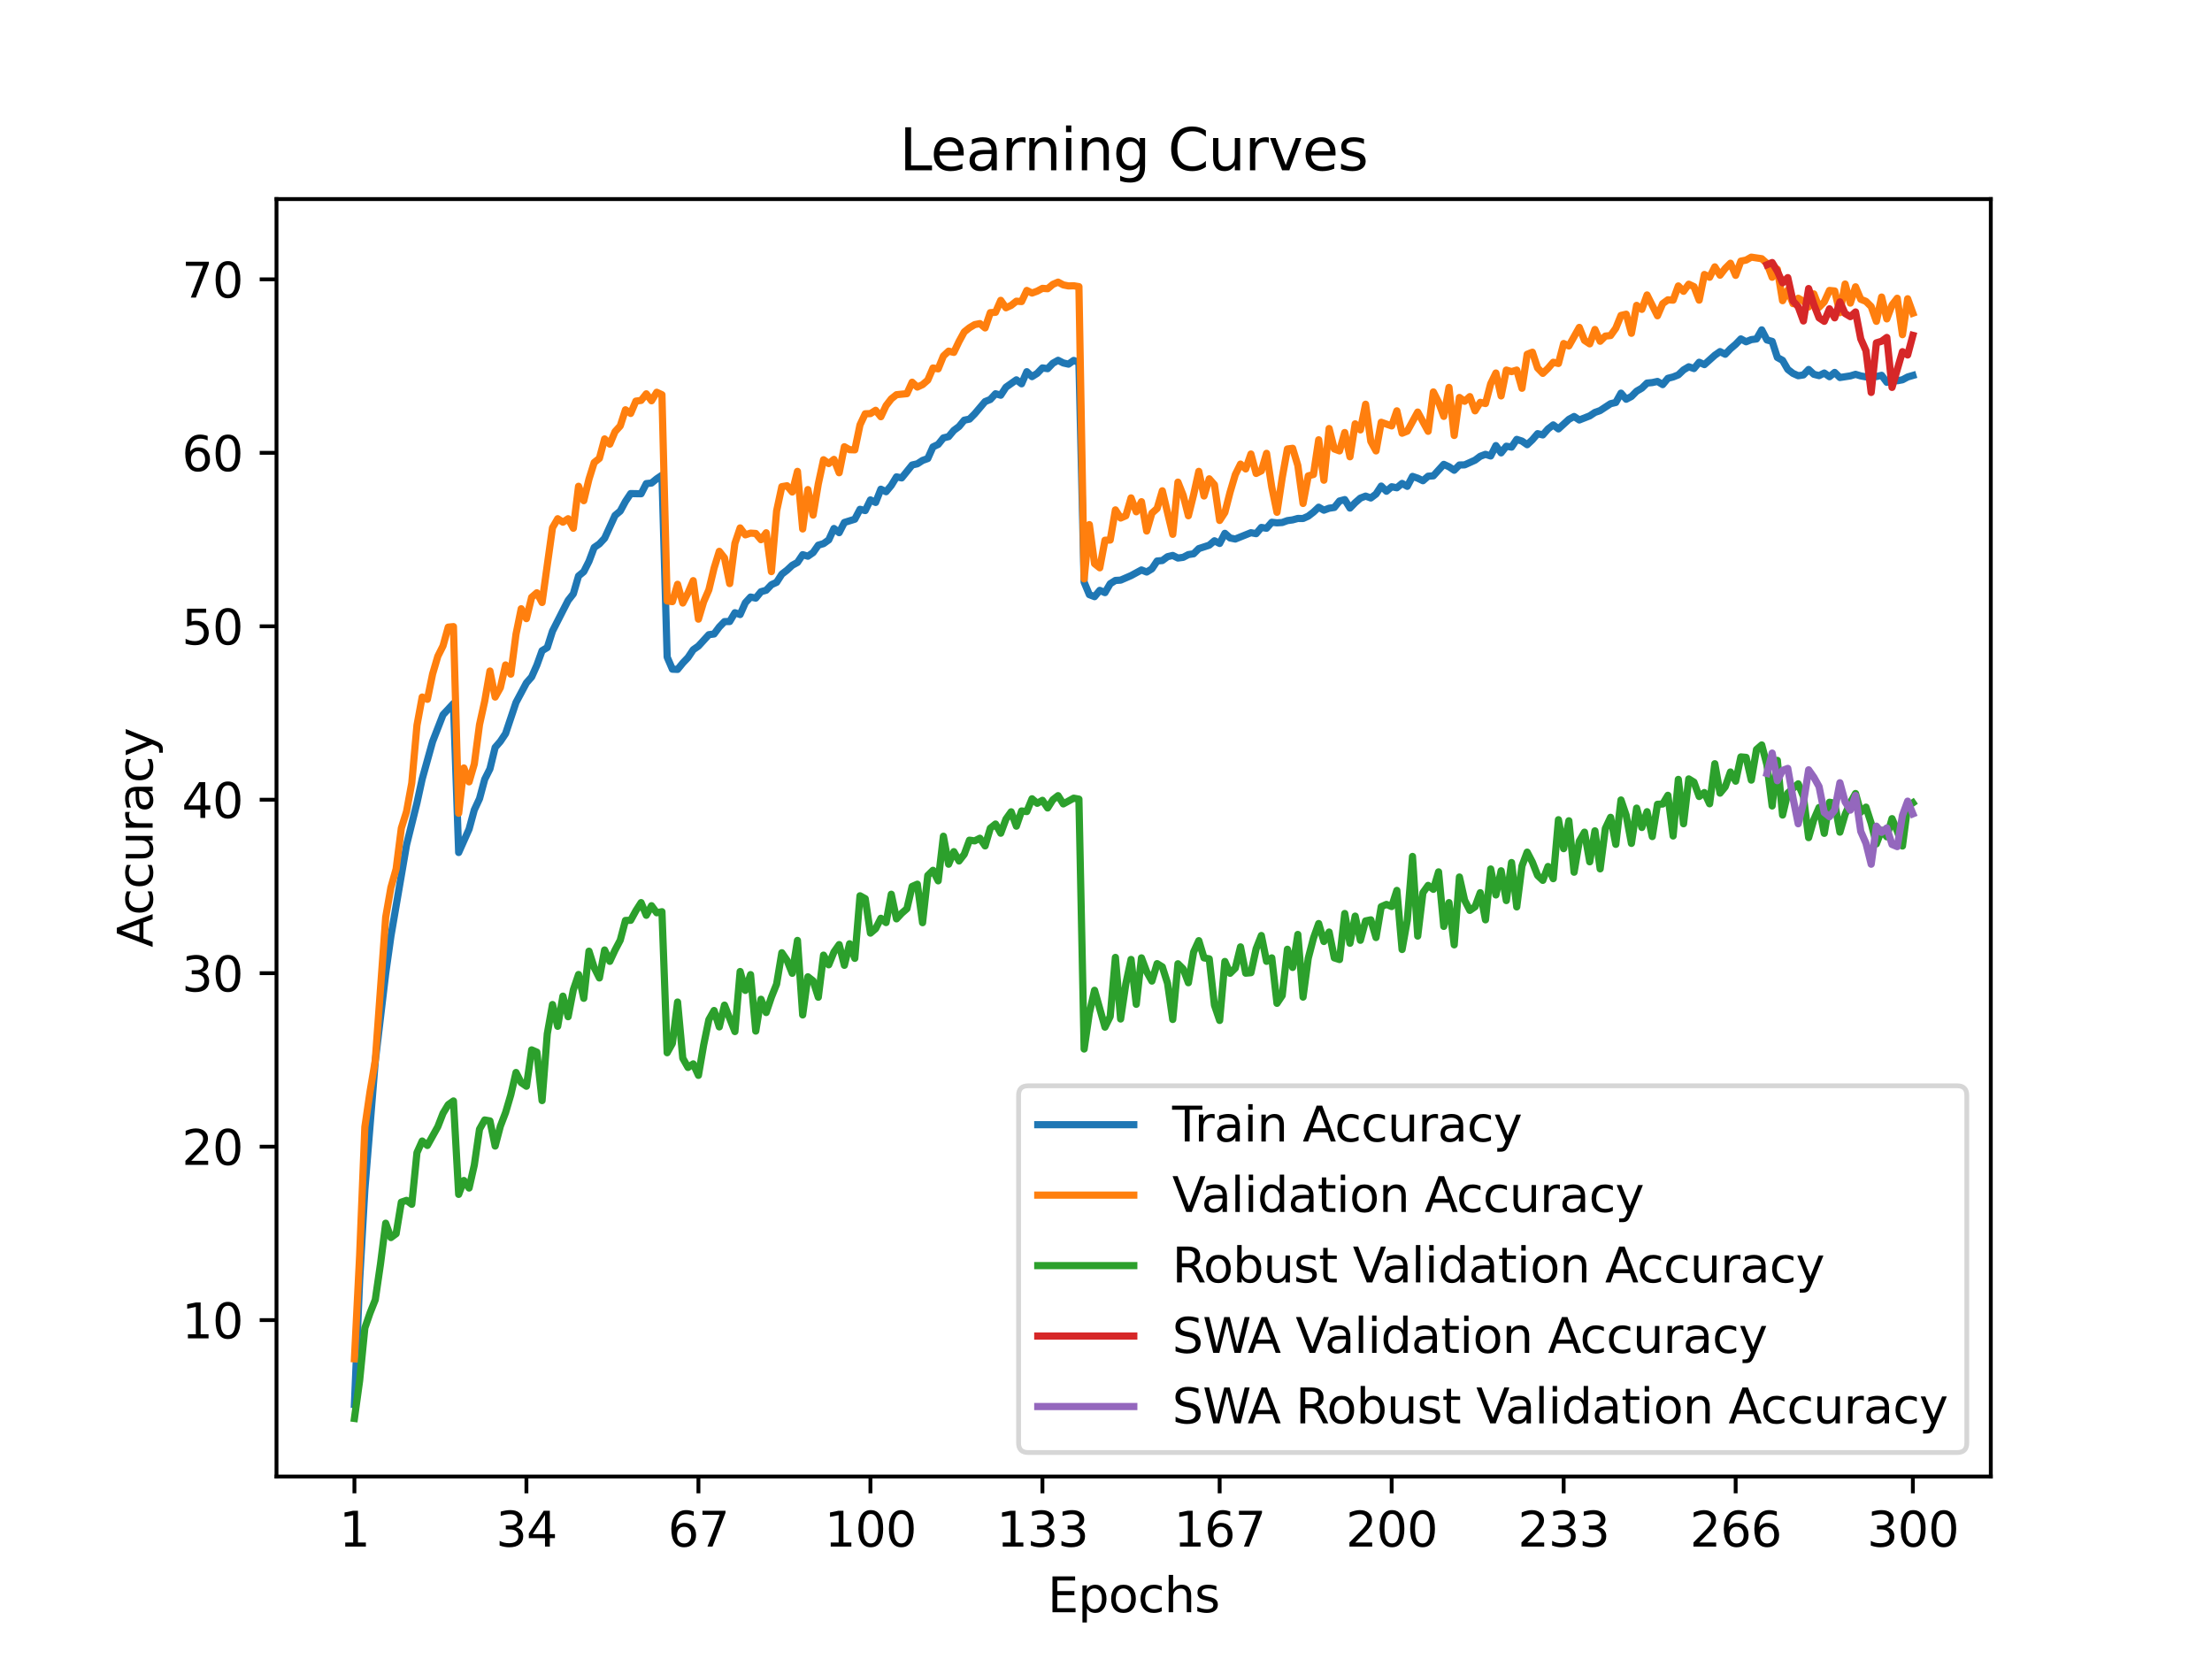 <?xml version="1.0" encoding="utf-8" standalone="no"?>
<!DOCTYPE svg PUBLIC "-//W3C//DTD SVG 1.1//EN"
  "http://www.w3.org/Graphics/SVG/1.1/DTD/svg11.dtd">
<svg xmlns:xlink="http://www.w3.org/1999/xlink" width="460.8pt" height="345.6pt" viewBox="0 0 460.8 345.6" xmlns="http://www.w3.org/2000/svg" version="1.1">
 <defs>
  <style type="text/css">*{stroke-linejoin: round; stroke-linecap: butt}</style>
 </defs>
 <g id="figure_1">
  <g id="patch_1">
   <path d="M 0 345.6 
L 460.8 345.6 
L 460.8 0 
L 0 0 
z
" style="fill: #ffffff"/>
  </g>
  <g id="axes_1">
   <g id="patch_2">
    <path d="M 57.6 307.584 
L 414.72 307.584 
L 414.72 41.472 
L 57.6 41.472 
z
" style="fill: #ffffff"/>
   </g>
   <g id="matplotlib.axis_1">
    <g id="xtick_1">
     <g id="line2d_1">
      <defs>
       <path id="m2826cdf9cb" d="M 0 0 
L 0 3.5 
" style="stroke: #000000; stroke-width: 0.8"/>
      </defs>
      <g>
       <use xlink:href="#m2826cdf9cb" x="73.833" y="307.584" style="stroke: #000000; stroke-width: 0.8"/>
      </g>
     </g>
     <g id="text_1">
      <!-- 1 -->
      <g transform="translate(70.651 322.182) scale(0.1 -0.1)">
       <defs>
        <path id="DejaVuSans-31" d="M 794 531 
L 1825 531 
L 1825 4091 
L 703 3866 
L 703 4441 
L 1819 4666 
L 2450 4666 
L 2450 531 
L 3481 531 
L 3481 0 
L 794 0 
L 794 531 
z
" transform="scale(0.016)"/>
       </defs>
       <use xlink:href="#DejaVuSans-31"/>
      </g>
     </g>
    </g>
    <g id="xtick_2">
     <g id="line2d_2">
      <g>
       <use xlink:href="#m2826cdf9cb" x="109.664" y="307.584" style="stroke: #000000; stroke-width: 0.8"/>
      </g>
     </g>
     <g id="text_2">
      <!-- 34 -->
      <g transform="translate(103.302 322.182) scale(0.1 -0.1)">
       <defs>
        <path id="DejaVuSans-33" d="M 2597 2516 
Q 3050 2419 3304 2112 
Q 3559 1806 3559 1356 
Q 3559 666 3084 287 
Q 2609 -91 1734 -91 
Q 1441 -91 1130 -33 
Q 819 25 488 141 
L 488 750 
Q 750 597 1062 519 
Q 1375 441 1716 441 
Q 2309 441 2620 675 
Q 2931 909 2931 1356 
Q 2931 1769 2642 2001 
Q 2353 2234 1838 2234 
L 1294 2234 
L 1294 2753 
L 1863 2753 
Q 2328 2753 2575 2939 
Q 2822 3125 2822 3475 
Q 2822 3834 2567 4026 
Q 2313 4219 1838 4219 
Q 1578 4219 1281 4162 
Q 984 4106 628 3988 
L 628 4550 
Q 988 4650 1302 4700 
Q 1616 4750 1894 4750 
Q 2613 4750 3031 4423 
Q 3450 4097 3450 3541 
Q 3450 3153 3228 2886 
Q 3006 2619 2597 2516 
z
" transform="scale(0.016)"/>
        <path id="DejaVuSans-34" d="M 2419 4116 
L 825 1625 
L 2419 1625 
L 2419 4116 
z
M 2253 4666 
L 3047 4666 
L 3047 1625 
L 3713 1625 
L 3713 1100 
L 3047 1100 
L 3047 0 
L 2419 0 
L 2419 1100 
L 313 1100 
L 313 1709 
L 2253 4666 
z
" transform="scale(0.016)"/>
       </defs>
       <use xlink:href="#DejaVuSans-33"/>
       <use xlink:href="#DejaVuSans-34" x="63.623"/>
      </g>
     </g>
    </g>
    <g id="xtick_3">
     <g id="line2d_3">
      <g>
       <use xlink:href="#m2826cdf9cb" x="145.496" y="307.584" style="stroke: #000000; stroke-width: 0.8"/>
      </g>
     </g>
     <g id="text_3">
      <!-- 67 -->
      <g transform="translate(139.133 322.182) scale(0.1 -0.1)">
       <defs>
        <path id="DejaVuSans-36" d="M 2113 2584 
Q 1688 2584 1439 2293 
Q 1191 2003 1191 1497 
Q 1191 994 1439 701 
Q 1688 409 2113 409 
Q 2538 409 2786 701 
Q 3034 994 3034 1497 
Q 3034 2003 2786 2293 
Q 2538 2584 2113 2584 
z
M 3366 4563 
L 3366 3988 
Q 3128 4100 2886 4159 
Q 2644 4219 2406 4219 
Q 1781 4219 1451 3797 
Q 1122 3375 1075 2522 
Q 1259 2794 1537 2939 
Q 1816 3084 2150 3084 
Q 2853 3084 3261 2657 
Q 3669 2231 3669 1497 
Q 3669 778 3244 343 
Q 2819 -91 2113 -91 
Q 1303 -91 875 529 
Q 447 1150 447 2328 
Q 447 3434 972 4092 
Q 1497 4750 2381 4750 
Q 2619 4750 2861 4703 
Q 3103 4656 3366 4563 
z
" transform="scale(0.016)"/>
        <path id="DejaVuSans-37" d="M 525 4666 
L 3525 4666 
L 3525 4397 
L 1831 0 
L 1172 0 
L 2766 4134 
L 525 4134 
L 525 4666 
z
" transform="scale(0.016)"/>
       </defs>
       <use xlink:href="#DejaVuSans-36"/>
       <use xlink:href="#DejaVuSans-37" x="63.623"/>
      </g>
     </g>
    </g>
    <g id="xtick_4">
     <g id="line2d_4">
      <g>
       <use xlink:href="#m2826cdf9cb" x="181.327" y="307.584" style="stroke: #000000; stroke-width: 0.8"/>
      </g>
     </g>
     <g id="text_4">
      <!-- 100 -->
      <g transform="translate(171.783 322.182) scale(0.1 -0.1)">
       <defs>
        <path id="DejaVuSans-30" d="M 2034 4250 
Q 1547 4250 1301 3770 
Q 1056 3291 1056 2328 
Q 1056 1369 1301 889 
Q 1547 409 2034 409 
Q 2525 409 2770 889 
Q 3016 1369 3016 2328 
Q 3016 3291 2770 3770 
Q 2525 4250 2034 4250 
z
M 2034 4750 
Q 2819 4750 3233 4129 
Q 3647 3509 3647 2328 
Q 3647 1150 3233 529 
Q 2819 -91 2034 -91 
Q 1250 -91 836 529 
Q 422 1150 422 2328 
Q 422 3509 836 4129 
Q 1250 4750 2034 4750 
z
" transform="scale(0.016)"/>
       </defs>
       <use xlink:href="#DejaVuSans-31"/>
       <use xlink:href="#DejaVuSans-30" x="63.623"/>
       <use xlink:href="#DejaVuSans-30" x="127.246"/>
      </g>
     </g>
    </g>
    <g id="xtick_5">
     <g id="line2d_5">
      <g>
       <use xlink:href="#m2826cdf9cb" x="217.158" y="307.584" style="stroke: #000000; stroke-width: 0.8"/>
      </g>
     </g>
     <g id="text_5">
      <!-- 133 -->
      <g transform="translate(207.615 322.182) scale(0.1 -0.1)">
       <use xlink:href="#DejaVuSans-31"/>
       <use xlink:href="#DejaVuSans-33" x="63.623"/>
       <use xlink:href="#DejaVuSans-33" x="127.246"/>
      </g>
     </g>
    </g>
    <g id="xtick_6">
     <g id="line2d_6">
      <g>
       <use xlink:href="#m2826cdf9cb" x="254.076" y="307.584" style="stroke: #000000; stroke-width: 0.8"/>
      </g>
     </g>
     <g id="text_6">
      <!-- 167 -->
      <g transform="translate(244.532 322.182) scale(0.1 -0.1)">
       <use xlink:href="#DejaVuSans-31"/>
       <use xlink:href="#DejaVuSans-36" x="63.623"/>
       <use xlink:href="#DejaVuSans-37" x="127.246"/>
      </g>
     </g>
    </g>
    <g id="xtick_7">
     <g id="line2d_7">
      <g>
       <use xlink:href="#m2826cdf9cb" x="289.907" y="307.584" style="stroke: #000000; stroke-width: 0.8"/>
      </g>
     </g>
     <g id="text_7">
      <!-- 200 -->
      <g transform="translate(280.363 322.182) scale(0.1 -0.1)">
       <defs>
        <path id="DejaVuSans-32" d="M 1228 531 
L 3431 531 
L 3431 0 
L 469 0 
L 469 531 
Q 828 903 1448 1529 
Q 2069 2156 2228 2338 
Q 2531 2678 2651 2914 
Q 2772 3150 2772 3378 
Q 2772 3750 2511 3984 
Q 2250 4219 1831 4219 
Q 1534 4219 1204 4116 
Q 875 4013 500 3803 
L 500 4441 
Q 881 4594 1212 4672 
Q 1544 4750 1819 4750 
Q 2544 4750 2975 4387 
Q 3406 4025 3406 3419 
Q 3406 3131 3298 2873 
Q 3191 2616 2906 2266 
Q 2828 2175 2409 1742 
Q 1991 1309 1228 531 
z
" transform="scale(0.016)"/>
       </defs>
       <use xlink:href="#DejaVuSans-32"/>
       <use xlink:href="#DejaVuSans-30" x="63.623"/>
       <use xlink:href="#DejaVuSans-30" x="127.246"/>
      </g>
     </g>
    </g>
    <g id="xtick_8">
     <g id="line2d_8">
      <g>
       <use xlink:href="#m2826cdf9cb" x="325.739" y="307.584" style="stroke: #000000; stroke-width: 0.8"/>
      </g>
     </g>
     <g id="text_8">
      <!-- 233 -->
      <g transform="translate(316.195 322.182) scale(0.1 -0.1)">
       <use xlink:href="#DejaVuSans-32"/>
       <use xlink:href="#DejaVuSans-33" x="63.623"/>
       <use xlink:href="#DejaVuSans-33" x="127.246"/>
      </g>
     </g>
    </g>
    <g id="xtick_9">
     <g id="line2d_9">
      <g>
       <use xlink:href="#m2826cdf9cb" x="361.57" y="307.584" style="stroke: #000000; stroke-width: 0.8"/>
      </g>
     </g>
     <g id="text_9">
      <!-- 266 -->
      <g transform="translate(352.026 322.182) scale(0.1 -0.1)">
       <use xlink:href="#DejaVuSans-32"/>
       <use xlink:href="#DejaVuSans-36" x="63.623"/>
       <use xlink:href="#DejaVuSans-36" x="127.246"/>
      </g>
     </g>
    </g>
    <g id="xtick_10">
     <g id="line2d_10">
      <g>
       <use xlink:href="#m2826cdf9cb" x="398.487" y="307.584" style="stroke: #000000; stroke-width: 0.8"/>
      </g>
     </g>
     <g id="text_10">
      <!-- 300 -->
      <g transform="translate(388.944 322.182) scale(0.1 -0.1)">
       <use xlink:href="#DejaVuSans-33"/>
       <use xlink:href="#DejaVuSans-30" x="63.623"/>
       <use xlink:href="#DejaVuSans-30" x="127.246"/>
      </g>
     </g>
    </g>
    <g id="text_11">
     <!-- Epochs -->
     <g transform="translate(218.244 335.861) scale(0.1 -0.1)">
      <defs>
       <path id="DejaVuSans-45" d="M 628 4666 
L 3578 4666 
L 3578 4134 
L 1259 4134 
L 1259 2753 
L 3481 2753 
L 3481 2222 
L 1259 2222 
L 1259 531 
L 3634 531 
L 3634 0 
L 628 0 
L 628 4666 
z
" transform="scale(0.016)"/>
       <path id="DejaVuSans-70" d="M 1159 525 
L 1159 -1331 
L 581 -1331 
L 581 3500 
L 1159 3500 
L 1159 2969 
Q 1341 3281 1617 3432 
Q 1894 3584 2278 3584 
Q 2916 3584 3314 3078 
Q 3713 2572 3713 1747 
Q 3713 922 3314 415 
Q 2916 -91 2278 -91 
Q 1894 -91 1617 61 
Q 1341 213 1159 525 
z
M 3116 1747 
Q 3116 2381 2855 2742 
Q 2594 3103 2138 3103 
Q 1681 3103 1420 2742 
Q 1159 2381 1159 1747 
Q 1159 1113 1420 752 
Q 1681 391 2138 391 
Q 2594 391 2855 752 
Q 3116 1113 3116 1747 
z
" transform="scale(0.016)"/>
       <path id="DejaVuSans-6f" d="M 1959 3097 
Q 1497 3097 1228 2736 
Q 959 2375 959 1747 
Q 959 1119 1226 758 
Q 1494 397 1959 397 
Q 2419 397 2687 759 
Q 2956 1122 2956 1747 
Q 2956 2369 2687 2733 
Q 2419 3097 1959 3097 
z
M 1959 3584 
Q 2709 3584 3137 3096 
Q 3566 2609 3566 1747 
Q 3566 888 3137 398 
Q 2709 -91 1959 -91 
Q 1206 -91 779 398 
Q 353 888 353 1747 
Q 353 2609 779 3096 
Q 1206 3584 1959 3584 
z
" transform="scale(0.016)"/>
       <path id="DejaVuSans-63" d="M 3122 3366 
L 3122 2828 
Q 2878 2963 2633 3030 
Q 2388 3097 2138 3097 
Q 1578 3097 1268 2742 
Q 959 2388 959 1747 
Q 959 1106 1268 751 
Q 1578 397 2138 397 
Q 2388 397 2633 464 
Q 2878 531 3122 666 
L 3122 134 
Q 2881 22 2623 -34 
Q 2366 -91 2075 -91 
Q 1284 -91 818 406 
Q 353 903 353 1747 
Q 353 2603 823 3093 
Q 1294 3584 2113 3584 
Q 2378 3584 2631 3529 
Q 2884 3475 3122 3366 
z
" transform="scale(0.016)"/>
       <path id="DejaVuSans-68" d="M 3513 2113 
L 3513 0 
L 2938 0 
L 2938 2094 
Q 2938 2591 2744 2837 
Q 2550 3084 2163 3084 
Q 1697 3084 1428 2787 
Q 1159 2491 1159 1978 
L 1159 0 
L 581 0 
L 581 4863 
L 1159 4863 
L 1159 2956 
Q 1366 3272 1645 3428 
Q 1925 3584 2291 3584 
Q 2894 3584 3203 3211 
Q 3513 2838 3513 2113 
z
" transform="scale(0.016)"/>
       <path id="DejaVuSans-73" d="M 2834 3397 
L 2834 2853 
Q 2591 2978 2328 3040 
Q 2066 3103 1784 3103 
Q 1356 3103 1142 2972 
Q 928 2841 928 2578 
Q 928 2378 1081 2264 
Q 1234 2150 1697 2047 
L 1894 2003 
Q 2506 1872 2764 1633 
Q 3022 1394 3022 966 
Q 3022 478 2636 193 
Q 2250 -91 1575 -91 
Q 1294 -91 989 -36 
Q 684 19 347 128 
L 347 722 
Q 666 556 975 473 
Q 1284 391 1588 391 
Q 1994 391 2212 530 
Q 2431 669 2431 922 
Q 2431 1156 2273 1281 
Q 2116 1406 1581 1522 
L 1381 1569 
Q 847 1681 609 1914 
Q 372 2147 372 2553 
Q 372 3047 722 3315 
Q 1072 3584 1716 3584 
Q 2034 3584 2315 3537 
Q 2597 3491 2834 3397 
z
" transform="scale(0.016)"/>
      </defs>
      <use xlink:href="#DejaVuSans-45"/>
      <use xlink:href="#DejaVuSans-70" x="63.184"/>
      <use xlink:href="#DejaVuSans-6f" x="126.66"/>
      <use xlink:href="#DejaVuSans-63" x="187.842"/>
      <use xlink:href="#DejaVuSans-68" x="242.822"/>
      <use xlink:href="#DejaVuSans-73" x="306.201"/>
     </g>
    </g>
   </g>
   <g id="matplotlib.axis_2">
    <g id="ytick_1">
     <g id="line2d_11">
      <defs>
       <path id="m13133a48d5" d="M 0 0 
L -3.5 0 
" style="stroke: #000000; stroke-width: 0.8"/>
      </defs>
      <g>
       <use xlink:href="#m13133a48d5" x="57.6" y="275.003" style="stroke: #000000; stroke-width: 0.8"/>
      </g>
     </g>
     <g id="text_12">
      <!-- 10 -->
      <g transform="translate(37.875 278.802) scale(0.1 -0.1)">
       <use xlink:href="#DejaVuSans-31"/>
       <use xlink:href="#DejaVuSans-30" x="63.623"/>
      </g>
     </g>
    </g>
    <g id="ytick_2">
     <g id="line2d_12">
      <g>
       <use xlink:href="#m13133a48d5" x="57.6" y="238.868" style="stroke: #000000; stroke-width: 0.8"/>
      </g>
     </g>
     <g id="text_13">
      <!-- 20 -->
      <g transform="translate(37.875 242.667) scale(0.1 -0.1)">
       <use xlink:href="#DejaVuSans-32"/>
       <use xlink:href="#DejaVuSans-30" x="63.623"/>
      </g>
     </g>
    </g>
    <g id="ytick_3">
     <g id="line2d_13">
      <g>
       <use xlink:href="#m13133a48d5" x="57.6" y="202.733" style="stroke: #000000; stroke-width: 0.8"/>
      </g>
     </g>
     <g id="text_14">
      <!-- 30 -->
      <g transform="translate(37.875 206.532) scale(0.1 -0.1)">
       <use xlink:href="#DejaVuSans-33"/>
       <use xlink:href="#DejaVuSans-30" x="63.623"/>
      </g>
     </g>
    </g>
    <g id="ytick_4">
     <g id="line2d_14">
      <g>
       <use xlink:href="#m13133a48d5" x="57.6" y="166.598" style="stroke: #000000; stroke-width: 0.8"/>
      </g>
     </g>
     <g id="text_15">
      <!-- 40 -->
      <g transform="translate(37.875 170.397) scale(0.1 -0.1)">
       <use xlink:href="#DejaVuSans-34"/>
       <use xlink:href="#DejaVuSans-30" x="63.623"/>
      </g>
     </g>
    </g>
    <g id="ytick_5">
     <g id="line2d_15">
      <g>
       <use xlink:href="#m13133a48d5" x="57.6" y="130.463" style="stroke: #000000; stroke-width: 0.8"/>
      </g>
     </g>
     <g id="text_16">
      <!-- 50 -->
      <g transform="translate(37.875 134.262) scale(0.1 -0.1)">
       <defs>
        <path id="DejaVuSans-35" d="M 691 4666 
L 3169 4666 
L 3169 4134 
L 1269 4134 
L 1269 2991 
Q 1406 3038 1543 3061 
Q 1681 3084 1819 3084 
Q 2600 3084 3056 2656 
Q 3513 2228 3513 1497 
Q 3513 744 3044 326 
Q 2575 -91 1722 -91 
Q 1428 -91 1123 -41 
Q 819 9 494 109 
L 494 744 
Q 775 591 1075 516 
Q 1375 441 1709 441 
Q 2250 441 2565 725 
Q 2881 1009 2881 1497 
Q 2881 1984 2565 2268 
Q 2250 2553 1709 2553 
Q 1456 2553 1204 2497 
Q 953 2441 691 2322 
L 691 4666 
z
" transform="scale(0.016)"/>
       </defs>
       <use xlink:href="#DejaVuSans-35"/>
       <use xlink:href="#DejaVuSans-30" x="63.623"/>
      </g>
     </g>
    </g>
    <g id="ytick_6">
     <g id="line2d_16">
      <g>
       <use xlink:href="#m13133a48d5" x="57.6" y="94.328" style="stroke: #000000; stroke-width: 0.8"/>
      </g>
     </g>
     <g id="text_17">
      <!-- 60 -->
      <g transform="translate(37.875 98.127) scale(0.1 -0.1)">
       <use xlink:href="#DejaVuSans-36"/>
       <use xlink:href="#DejaVuSans-30" x="63.623"/>
      </g>
     </g>
    </g>
    <g id="ytick_7">
     <g id="line2d_17">
      <g>
       <use xlink:href="#m13133a48d5" x="57.6" y="58.193" style="stroke: #000000; stroke-width: 0.8"/>
      </g>
     </g>
     <g id="text_18">
      <!-- 70 -->
      <g transform="translate(37.875 61.992) scale(0.1 -0.1)">
       <use xlink:href="#DejaVuSans-37"/>
       <use xlink:href="#DejaVuSans-30" x="63.623"/>
      </g>
     </g>
    </g>
    <g id="text_19">
     <!-- Accuracy -->
     <g transform="translate(31.795 197.356) rotate(-90) scale(0.1 -0.1)">
      <defs>
       <path id="DejaVuSans-41" d="M 2188 4044 
L 1331 1722 
L 3047 1722 
L 2188 4044 
z
M 1831 4666 
L 2547 4666 
L 4325 0 
L 3669 0 
L 3244 1197 
L 1141 1197 
L 716 0 
L 50 0 
L 1831 4666 
z
" transform="scale(0.016)"/>
       <path id="DejaVuSans-75" d="M 544 1381 
L 544 3500 
L 1119 3500 
L 1119 1403 
Q 1119 906 1312 657 
Q 1506 409 1894 409 
Q 2359 409 2629 706 
Q 2900 1003 2900 1516 
L 2900 3500 
L 3475 3500 
L 3475 0 
L 2900 0 
L 2900 538 
Q 2691 219 2414 64 
Q 2138 -91 1772 -91 
Q 1169 -91 856 284 
Q 544 659 544 1381 
z
M 1991 3584 
L 1991 3584 
z
" transform="scale(0.016)"/>
       <path id="DejaVuSans-72" d="M 2631 2963 
Q 2534 3019 2420 3045 
Q 2306 3072 2169 3072 
Q 1681 3072 1420 2755 
Q 1159 2438 1159 1844 
L 1159 0 
L 581 0 
L 581 3500 
L 1159 3500 
L 1159 2956 
Q 1341 3275 1631 3429 
Q 1922 3584 2338 3584 
Q 2397 3584 2469 3576 
Q 2541 3569 2628 3553 
L 2631 2963 
z
" transform="scale(0.016)"/>
       <path id="DejaVuSans-61" d="M 2194 1759 
Q 1497 1759 1228 1600 
Q 959 1441 959 1056 
Q 959 750 1161 570 
Q 1363 391 1709 391 
Q 2188 391 2477 730 
Q 2766 1069 2766 1631 
L 2766 1759 
L 2194 1759 
z
M 3341 1997 
L 3341 0 
L 2766 0 
L 2766 531 
Q 2569 213 2275 61 
Q 1981 -91 1556 -91 
Q 1019 -91 701 211 
Q 384 513 384 1019 
Q 384 1609 779 1909 
Q 1175 2209 1959 2209 
L 2766 2209 
L 2766 2266 
Q 2766 2663 2505 2880 
Q 2244 3097 1772 3097 
Q 1472 3097 1187 3025 
Q 903 2953 641 2809 
L 641 3341 
Q 956 3463 1253 3523 
Q 1550 3584 1831 3584 
Q 2591 3584 2966 3190 
Q 3341 2797 3341 1997 
z
" transform="scale(0.016)"/>
       <path id="DejaVuSans-79" d="M 2059 -325 
Q 1816 -950 1584 -1140 
Q 1353 -1331 966 -1331 
L 506 -1331 
L 506 -850 
L 844 -850 
Q 1081 -850 1212 -737 
Q 1344 -625 1503 -206 
L 1606 56 
L 191 3500 
L 800 3500 
L 1894 763 
L 2988 3500 
L 3597 3500 
L 2059 -325 
z
" transform="scale(0.016)"/>
      </defs>
      <use xlink:href="#DejaVuSans-41"/>
      <use xlink:href="#DejaVuSans-63" x="66.658"/>
      <use xlink:href="#DejaVuSans-63" x="121.639"/>
      <use xlink:href="#DejaVuSans-75" x="176.619"/>
      <use xlink:href="#DejaVuSans-72" x="239.998"/>
      <use xlink:href="#DejaVuSans-61" x="281.111"/>
      <use xlink:href="#DejaVuSans-63" x="342.391"/>
      <use xlink:href="#DejaVuSans-79" x="397.371"/>
     </g>
    </g>
   </g>
   <g id="line2d_18">
    <path d="M 73.833 292.568 
L 74.919 266.739 
L 76.004 247.839 
L 78.176 221.076 
L 80.348 202.788 
L 81.433 195.041 
L 84.691 176.01 
L 86.862 167.256 
L 87.948 162.283 
L 90.12 154.477 
L 92.291 148.892 
L 94.463 146.556 
L 95.549 177.593 
L 97.72 172.722 
L 98.806 168.719 
L 99.892 166.38 
L 100.978 162.334 
L 102.064 160.164 
L 103.149 155.702 
L 104.235 154.452 
L 105.321 152.822 
L 107.493 146.335 
L 109.664 142.257 
L 110.75 141.021 
L 111.836 138.573 
L 112.922 135.556 
L 114.007 134.897 
L 115.093 131.481 
L 117.265 127.2 
L 118.351 125.085 
L 119.436 123.705 
L 120.522 119.981 
L 121.608 119.094 
L 122.694 116.939 
L 123.78 114.052 
L 124.865 113.295 
L 125.951 112.128 
L 128.123 107.373 
L 129.209 106.467 
L 130.294 104.453 
L 131.38 102.823 
L 133.552 102.86 
L 134.638 100.741 
L 135.723 100.625 
L 136.809 99.741 
L 137.895 99.006 
L 138.981 136.878 
L 140.067 139.402 
L 141.152 139.45 
L 142.238 138.12 
L 143.324 136.976 
L 144.41 135.353 
L 145.496 134.589 
L 147.667 132.216 
L 148.753 132.072 
L 149.839 130.612 
L 150.925 129.489 
L 152.01 129.475 
L 153.096 127.642 
L 154.182 128.018 
L 155.268 125.563 
L 156.354 124.374 
L 157.439 124.596 
L 158.525 123.266 
L 159.611 122.958 
L 160.697 121.806 
L 161.783 121.307 
L 162.868 119.612 
L 163.954 118.775 
L 165.04 117.761 
L 166.126 117.167 
L 167.212 115.548 
L 168.297 115.87 
L 169.383 115.117 
L 170.469 113.567 
L 171.555 113.248 
L 172.641 112.473 
L 173.726 110.096 
L 174.812 110.966 
L 175.898 108.836 
L 178.07 108.162 
L 179.155 106.098 
L 180.241 106.362 
L 181.327 104.142 
L 182.413 104.667 
L 183.499 101.911 
L 184.584 102.432 
L 185.67 101.125 
L 186.756 99.339 
L 187.842 99.556 
L 190.013 96.869 
L 191.099 96.619 
L 192.185 95.916 
L 193.271 95.525 
L 194.357 93.098 
L 195.442 92.577 
L 196.528 91.226 
L 197.614 90.958 
L 198.7 89.661 
L 199.786 88.849 
L 200.871 87.531 
L 201.957 87.31 
L 203.043 86.216 
L 205.215 83.655 
L 206.3 83.217 
L 207.386 82.029 
L 208.472 82.33 
L 209.558 80.664 
L 211.729 79.128 
L 212.815 79.954 
L 213.901 77.433 
L 214.987 78.458 
L 216.073 77.773 
L 217.158 76.643 
L 218.244 76.799 
L 219.33 75.669 
L 220.416 75.057 
L 221.502 75.611 
L 222.587 75.857 
L 223.673 75.082 
L 224.759 75.517 
L 225.845 121.27 
L 226.931 123.875 
L 228.016 124.295 
L 229.102 122.984 
L 230.188 123.454 
L 231.274 121.604 
L 232.36 120.916 
L 233.445 120.854 
L 235.617 119.912 
L 237.789 118.731 
L 238.875 119.166 
L 239.96 118.5 
L 241.046 116.87 
L 242.132 116.768 
L 243.218 115.968 
L 244.304 115.711 
L 245.389 116.25 
L 246.475 116.105 
L 247.561 115.533 
L 248.647 115.366 
L 249.733 114.283 
L 251.904 113.574 
L 252.99 112.657 
L 254.076 113.211 
L 255.162 111.104 
L 256.247 112.071 
L 257.333 112.288 
L 260.591 110.973 
L 261.676 111.172 
L 262.762 109.876 
L 263.848 110.042 
L 264.934 108.8 
L 266.02 108.916 
L 267.105 108.847 
L 268.191 108.452 
L 269.277 108.3 
L 270.363 108.003 
L 271.449 108.014 
L 272.534 107.525 
L 273.62 106.685 
L 274.706 105.656 
L 275.792 106.282 
L 276.878 105.873 
L 277.963 105.714 
L 279.049 104.367 
L 280.135 104.077 
L 281.221 105.84 
L 282.307 104.721 
L 283.392 103.772 
L 284.478 103.349 
L 285.564 103.736 
L 286.65 102.921 
L 287.736 101.259 
L 288.821 102.334 
L 289.907 101.4 
L 290.993 101.614 
L 292.079 100.708 
L 293.165 101.313 
L 294.25 99.245 
L 295.336 99.614 
L 296.422 100.143 
L 297.508 99.205 
L 298.594 99.125 
L 300.765 96.735 
L 301.851 97.235 
L 302.937 97.959 
L 304.023 96.865 
L 305.108 96.843 
L 307.28 95.862 
L 308.366 95.054 
L 309.452 94.645 
L 310.537 94.989 
L 311.623 92.826 
L 312.709 94.337 
L 313.795 92.957 
L 314.881 93.145 
L 315.966 91.534 
L 317.052 91.885 
L 318.138 92.638 
L 319.224 91.613 
L 320.31 90.342 
L 321.395 90.603 
L 322.481 89.353 
L 323.567 88.52 
L 324.653 89.349 
L 326.824 87.361 
L 327.91 86.763 
L 328.996 87.491 
L 331.168 86.633 
L 332.253 85.916 
L 333.339 85.528 
L 335.511 84.101 
L 336.597 83.844 
L 337.682 81.899 
L 338.768 83.167 
L 339.854 82.594 
L 340.94 81.493 
L 342.026 80.859 
L 343.111 79.802 
L 344.197 79.696 
L 345.283 79.461 
L 346.369 80.12 
L 347.455 78.809 
L 348.54 78.53 
L 349.626 78.092 
L 350.712 77.056 
L 351.798 76.408 
L 352.884 76.774 
L 353.969 75.466 
L 355.055 75.955 
L 357.227 74.003 
L 358.313 73.246 
L 359.398 73.796 
L 360.484 72.655 
L 361.57 71.728 
L 362.656 70.602 
L 363.742 71.196 
L 364.827 70.75 
L 365.913 70.609 
L 366.999 68.718 
L 368.085 70.819 
L 369.171 71.116 
L 370.256 74.466 
L 371.342 75.068 
L 372.428 76.955 
L 373.514 77.784 
L 374.6 78.27 
L 375.685 78.103 
L 376.771 76.966 
L 377.857 77.973 
L 378.943 78.251 
L 380.029 77.712 
L 381.114 78.476 
L 382.2 77.585 
L 383.286 78.643 
L 385.458 78.309 
L 386.543 77.98 
L 387.629 78.309 
L 388.715 78.509 
L 389.801 78.146 
L 390.887 78.44 
L 391.972 78.186 
L 393.058 79.639 
L 394.144 79.07 
L 395.23 79.32 
L 396.316 79.117 
L 397.401 78.534 
L 398.487 78.215 
L 398.487 78.215 
" clip-path="url(#p872d83ae7d)" style="fill: none; stroke: #1f77b4; stroke-width: 1.5; stroke-linecap: square"/>
   </g>
   <g id="line2d_19">
    <path d="M 73.833 283.061 
L 74.919 261.561 
L 76.004 234.785 
L 77.09 227.377 
L 78.176 220.909 
L 80.348 191.062 
L 81.433 184.882 
L 82.519 181.016 
L 83.605 172.524 
L 84.691 169.055 
L 85.777 163.129 
L 86.862 151.096 
L 87.948 145.206 
L 89.034 145.676 
L 90.12 140.4 
L 91.206 136.715 
L 92.291 134.546 
L 93.377 130.644 
L 94.463 130.535 
L 95.549 169.417 
L 96.635 159.985 
L 97.72 162.876 
L 98.806 159.154 
L 99.892 150.952 
L 100.978 146.037 
L 102.064 139.786 
L 103.149 145.206 
L 104.235 143.255 
L 105.321 138.521 
L 106.407 140.436 
L 107.493 132.125 
L 108.578 126.814 
L 109.664 128.873 
L 110.75 124.429 
L 111.836 123.489 
L 112.922 125.513 
L 115.093 109.939 
L 116.179 108.06 
L 117.265 108.782 
L 118.351 108.06 
L 119.436 110.047 
L 120.522 101.302 
L 121.608 104.301 
L 122.694 99.821 
L 123.78 96.352 
L 124.865 95.485 
L 125.951 91.437 
L 127.037 92.521 
L 128.123 89.92 
L 129.209 88.727 
L 130.294 85.367 
L 131.38 86.126 
L 132.466 83.56 
L 133.552 83.415 
L 134.638 82.042 
L 135.723 83.488 
L 136.809 81.717 
L 137.895 82.223 
L 138.981 125.188 
L 140.067 125.332 
L 141.152 121.719 
L 142.238 125.621 
L 143.324 123.525 
L 144.41 120.96 
L 145.496 128.982 
L 146.581 125.368 
L 147.667 122.875 
L 148.753 118.358 
L 149.839 114.853 
L 150.925 116.226 
L 152.01 121.574 
L 153.096 113.191 
L 154.182 109.975 
L 155.268 111.42 
L 156.354 111.059 
L 157.439 111.131 
L 158.525 112.432 
L 159.611 110.986 
L 160.697 119.081 
L 161.783 106.433 
L 162.868 101.375 
L 163.954 101.194 
L 165.04 102.495 
L 166.126 98.195 
L 167.212 110.191 
L 168.297 101.989 
L 169.383 107.301 
L 170.469 100.796 
L 171.555 95.774 
L 172.641 96.569 
L 173.726 95.701 
L 174.812 98.484 
L 175.898 93.064 
L 176.984 93.678 
L 178.07 93.714 
L 179.155 88.511 
L 180.241 86.198 
L 181.327 86.162 
L 182.413 85.475 
L 183.499 86.812 
L 184.584 84.5 
L 185.67 83.09 
L 186.756 82.223 
L 188.928 82.006 
L 190.013 79.621 
L 191.099 80.633 
L 192.185 80.127 
L 193.271 79.188 
L 194.357 76.658 
L 195.442 76.839 
L 196.528 74.165 
L 197.614 73.153 
L 198.7 73.406 
L 199.786 71.13 
L 200.871 69.142 
L 201.957 68.275 
L 203.043 67.625 
L 204.129 67.408 
L 205.215 68.311 
L 206.3 65.131 
L 207.386 65.059 
L 208.472 62.566 
L 209.558 64.119 
L 210.644 63.614 
L 211.729 62.746 
L 212.815 62.819 
L 213.901 60.506 
L 214.987 61.048 
L 216.073 60.65 
L 217.158 60.072 
L 218.244 60.145 
L 219.33 59.241 
L 220.416 58.771 
L 221.502 59.35 
L 222.587 59.566 
L 223.673 59.53 
L 224.759 59.711 
L 225.845 120.598 
L 226.931 109.288 
L 228.016 117.418 
L 229.102 118.286 
L 230.188 112.54 
L 231.274 112.504 
L 232.36 106.217 
L 233.445 107.915 
L 234.531 107.445 
L 235.617 103.723 
L 236.703 106.614 
L 237.789 104.518 
L 238.875 110.625 
L 239.96 106.903 
L 241.046 105.928 
L 242.132 102.242 
L 244.304 111.312 
L 245.389 100.435 
L 246.475 103.181 
L 247.561 107.445 
L 248.647 103.073 
L 249.733 98.195 
L 250.818 103.326 
L 251.904 99.748 
L 252.99 100.977 
L 254.076 108.421 
L 255.162 106.759 
L 256.247 102.531 
L 257.333 98.881 
L 258.419 96.677 
L 259.505 97.689 
L 260.591 94.581 
L 261.676 98.628 
L 262.762 98.086 
L 263.848 94.437 
L 264.934 101.483 
L 266.02 106.723 
L 267.105 99.532 
L 268.191 93.533 
L 269.277 93.389 
L 270.363 96.966 
L 271.449 104.88 
L 272.534 99.134 
L 273.62 98.845 
L 274.706 91.618 
L 275.792 100.038 
L 276.878 89.269 
L 277.963 93.533 
L 279.049 93.931 
L 280.135 90.1 
L 281.221 95.159 
L 282.307 88.294 
L 283.392 89.558 
L 284.478 84.21 
L 285.564 91.943 
L 286.65 93.931 
L 287.736 87.968 
L 289.907 88.727 
L 290.993 85.584 
L 292.079 90.245 
L 293.165 89.811 
L 295.336 85.837 
L 297.508 89.848 
L 298.594 81.645 
L 299.679 83.777 
L 300.765 86.74 
L 301.851 80.705 
L 302.937 90.715 
L 304.023 82.801 
L 305.108 83.596 
L 306.194 82.621 
L 307.28 85.584 
L 308.366 83.813 
L 309.452 84.066 
L 310.537 79.947 
L 311.623 77.706 
L 312.709 82.476 
L 313.795 77.092 
L 314.881 77.417 
L 315.966 77.092 
L 317.052 80.886 
L 318.138 73.804 
L 319.224 73.37 
L 320.31 76.658 
L 321.395 77.778 
L 322.481 76.731 
L 323.567 75.466 
L 324.653 75.719 
L 325.739 71.563 
L 326.824 72.069 
L 328.996 68.203 
L 330.082 70.913 
L 331.168 71.635 
L 332.253 68.636 
L 333.339 71.093 
L 334.425 70.009 
L 335.511 69.901 
L 336.597 68.383 
L 337.682 65.709 
L 338.768 65.456 
L 339.854 69.431 
L 340.94 63.614 
L 342.026 64.445 
L 343.111 61.445 
L 345.283 65.782 
L 346.369 63.252 
L 347.455 62.457 
L 348.54 62.529 
L 349.626 59.566 
L 350.712 60.687 
L 351.798 59.205 
L 352.884 59.711 
L 353.969 62.529 
L 355.055 57.181 
L 356.141 57.76 
L 357.227 55.592 
L 358.313 57.326 
L 359.398 55.917 
L 360.484 54.833 
L 361.57 57.362 
L 362.656 54.399 
L 363.742 54.182 
L 364.827 53.568 
L 366.999 53.893 
L 368.085 54.869 
L 369.171 57.76 
L 370.256 56.097 
L 371.342 62.638 
L 372.428 60.434 
L 373.514 63.252 
L 374.6 62.132 
L 375.685 62.746 
L 376.771 63.939 
L 377.857 61.229 
L 378.943 64.011 
L 380.029 62.891 
L 381.114 60.506 
L 382.2 60.614 
L 383.286 65.131 
L 384.372 59.169 
L 385.458 63.144 
L 386.543 59.747 
L 387.629 62.349 
L 388.715 62.782 
L 389.801 63.866 
L 390.887 66.938 
L 391.972 61.879 
L 393.058 66.432 
L 394.144 63.541 
L 395.23 62.132 
L 396.316 69.72 
L 397.401 62.24 
L 398.487 65.24 
L 398.487 65.24 
" clip-path="url(#p872d83ae7d)" style="fill: none; stroke: #ff7f0e; stroke-width: 1.5; stroke-linecap: square"/>
   </g>
   <g id="line2d_20">
    <path d="M 73.833 295.488 
L 74.919 287.613 
L 76.004 276.648 
L 77.09 273.508 
L 78.176 270.767 
L 79.262 263.315 
L 80.348 254.817 
L 81.433 257.808 
L 82.519 257.01 
L 83.605 250.431 
L 84.691 250.058 
L 85.777 250.88 
L 86.862 240.114 
L 87.948 237.697 
L 89.034 238.619 
L 91.206 234.706 
L 92.291 231.915 
L 93.377 230.121 
L 94.463 229.348 
L 95.549 248.811 
L 96.635 245.921 
L 97.72 247.491 
L 98.806 242.706 
L 99.892 235.23 
L 100.978 233.311 
L 102.064 233.51 
L 103.149 238.743 
L 104.235 234.607 
L 105.321 231.766 
L 106.407 228.077 
L 107.493 223.417 
L 108.578 225.535 
L 109.664 226.283 
L 110.75 218.707 
L 111.836 219.181 
L 112.922 229.274 
L 114.007 215.368 
L 115.093 209.262 
L 116.179 213.798 
L 117.265 207.518 
L 118.351 211.804 
L 119.436 206.197 
L 120.522 203.007 
L 121.608 207.967 
L 122.694 198.148 
L 123.78 201.562 
L 124.865 203.73 
L 125.951 197.899 
L 127.037 200.266 
L 128.123 197.924 
L 129.209 195.855 
L 130.294 191.743 
L 131.38 191.718 
L 132.466 189.725 
L 133.552 188.03 
L 134.638 190.672 
L 135.723 188.678 
L 136.809 190.148 
L 137.895 189.924 
L 138.981 219.305 
L 140.067 217.362 
L 141.152 208.739 
L 142.238 220.452 
L 143.324 222.371 
L 144.41 221.623 
L 145.496 224.016 
L 146.581 217.71 
L 147.667 212.427 
L 148.753 210.508 
L 149.839 213.923 
L 150.925 209.387 
L 153.096 214.894 
L 154.182 202.384 
L 155.268 206.322 
L 156.354 203.032 
L 157.439 214.795 
L 158.525 208.166 
L 159.611 210.932 
L 160.697 207.717 
L 161.783 205.001 
L 162.868 198.472 
L 163.954 200.067 
L 165.04 202.758 
L 166.126 195.905 
L 167.212 211.43 
L 168.297 203.481 
L 169.383 204.328 
L 170.469 207.742 
L 171.555 198.97 
L 172.641 200.989 
L 173.726 198.322 
L 174.812 196.777 
L 175.898 201.088 
L 176.984 196.602 
L 178.07 199.643 
L 179.155 186.609 
L 180.241 187.207 
L 181.327 194.385 
L 182.413 193.463 
L 183.499 191.295 
L 184.584 192.192 
L 185.67 186.286 
L 186.756 191.419 
L 187.842 190.248 
L 188.928 189.301 
L 190.013 184.666 
L 191.099 184.192 
L 192.185 192.217 
L 193.271 182.373 
L 194.357 181.302 
L 195.442 183.495 
L 196.528 174.199 
L 197.614 180.03 
L 198.7 177.414 
L 199.786 179.357 
L 200.871 177.962 
L 201.957 175.021 
L 203.043 175.171 
L 204.129 174.623 
L 205.215 176.218 
L 206.3 172.529 
L 207.386 171.657 
L 208.472 173.576 
L 209.558 170.635 
L 210.644 169.115 
L 211.729 172.106 
L 212.815 168.941 
L 213.901 169.065 
L 214.987 166.399 
L 216.073 167.346 
L 217.158 166.723 
L 218.244 168.318 
L 219.33 166.598 
L 220.416 165.751 
L 221.502 167.47 
L 223.673 166.274 
L 224.759 166.474 
L 225.845 218.533 
L 226.931 211.056 
L 228.016 206.297 
L 230.188 213.972 
L 231.274 211.755 
L 232.36 199.444 
L 233.445 212.278 
L 234.531 204.951 
L 235.617 199.867 
L 236.703 209.213 
L 237.789 199.543 
L 238.875 202.434 
L 239.96 204.378 
L 241.046 200.74 
L 242.132 201.412 
L 243.218 204.826 
L 244.304 212.378 
L 245.389 200.765 
L 246.475 201.836 
L 247.561 204.727 
L 248.647 198.322 
L 249.733 195.955 
L 250.818 199.543 
L 251.904 199.743 
L 252.99 209.387 
L 254.076 212.577 
L 255.162 200.291 
L 256.247 202.758 
L 257.333 201.686 
L 258.419 197.251 
L 259.505 202.733 
L 260.591 202.633 
L 261.676 197.649 
L 262.762 194.883 
L 263.848 200.266 
L 264.934 199.543 
L 266.02 209.013 
L 267.105 207.393 
L 268.191 197.749 
L 269.277 201.537 
L 270.363 194.659 
L 271.449 207.717 
L 272.534 199.618 
L 273.62 195.431 
L 274.706 192.391 
L 275.792 196.129 
L 276.878 194.16 
L 277.963 199.543 
L 279.049 199.892 
L 280.135 190.298 
L 281.221 196.503 
L 282.307 190.846 
L 283.392 195.88 
L 284.478 191.843 
L 285.564 191.618 
L 286.65 195.307 
L 287.736 188.877 
L 288.821 188.404 
L 289.907 188.852 
L 290.993 185.488 
L 292.079 197.799 
L 293.165 191.718 
L 294.25 178.411 
L 295.336 195.008 
L 296.422 185.961 
L 297.508 184.441 
L 298.594 185.264 
L 299.679 181.625 
L 300.765 192.989 
L 301.851 188.03 
L 302.937 196.827 
L 304.023 182.697 
L 305.108 187.532 
L 306.194 189.65 
L 307.28 188.902 
L 308.366 185.961 
L 309.452 191.618 
L 310.537 181.027 
L 311.623 186.435 
L 312.709 181.401 
L 313.795 187.606 
L 314.881 179.682 
L 315.966 188.927 
L 317.052 180.404 
L 318.138 177.513 
L 319.224 179.607 
L 320.31 182.373 
L 321.395 183.395 
L 322.481 180.504 
L 323.567 183.046 
L 324.653 170.76 
L 325.739 176.791 
L 326.824 170.984 
L 327.91 181.7 
L 328.996 175.246 
L 330.082 173.352 
L 331.168 179.532 
L 332.253 173.078 
L 333.339 181.002 
L 334.425 172.579 
L 335.511 170.262 
L 336.597 175.894 
L 337.682 166.648 
L 338.768 169.863 
L 339.854 175.694 
L 340.94 168.343 
L 342.026 172.38 
L 343.111 169.09 
L 344.197 174.274 
L 345.283 167.545 
L 346.369 167.495 
L 347.455 165.676 
L 348.54 174.149 
L 349.626 162.362 
L 350.712 171.607 
L 351.798 162.262 
L 352.884 162.935 
L 353.969 165.925 
L 355.055 165.103 
L 356.141 167.446 
L 357.227 159.097 
L 358.313 165.228 
L 359.398 163.907 
L 360.484 160.817 
L 361.57 162.735 
L 362.656 157.676 
L 363.742 157.776 
L 364.827 162.511 
L 365.913 156.131 
L 366.999 155.185 
L 368.085 159.346 
L 369.171 167.894 
L 370.256 158.399 
L 371.342 169.788 
L 372.428 165.203 
L 374.6 163.284 
L 375.685 165.9 
L 376.771 174.498 
L 377.857 170.735 
L 378.943 168.218 
L 380.029 173.601 
L 381.114 167.122 
L 382.2 167.321 
L 383.286 173.352 
L 384.372 169.663 
L 385.458 167.221 
L 386.543 165.302 
L 387.629 169.19 
L 388.715 168.143 
L 389.801 171.508 
L 390.887 175.794 
L 391.972 172.953 
L 393.058 174.324 
L 394.144 170.536 
L 395.23 173.127 
L 396.316 176.242 
L 397.401 167.994 
L 398.487 167.246 
L 398.487 167.246 
" clip-path="url(#p872d83ae7d)" style="fill: none; stroke: #2ca02c; stroke-width: 1.5; stroke-linecap: square"/>
   </g>
   <g id="line2d_21">
    <path d="M 368.085 55.158 
L 369.171 54.688 
L 370.256 56.495 
L 371.342 58.916 
L 372.428 57.832 
L 373.514 62.71 
L 374.6 63.903 
L 375.685 66.866 
L 376.771 60.108 
L 377.857 63.433 
L 378.943 66.215 
L 380.029 66.938 
L 381.114 64.336 
L 382.2 66.215 
L 383.286 62.891 
L 384.372 65.312 
L 385.458 65.962 
L 386.543 64.987 
L 387.629 70.588 
L 388.715 73.045 
L 389.801 81.753 
L 390.887 71.419 
L 391.972 71.093 
L 393.058 70.298 
L 394.144 80.705 
L 396.316 73.262 
L 397.401 73.948 
L 398.487 69.865 
L 398.487 69.865 
" clip-path="url(#p872d83ae7d)" style="fill: none; stroke: #d62728; stroke-width: 1.5; stroke-linecap: square"/>
   </g>
   <g id="line2d_22">
    <path d="M 368.085 161.116 
L 369.171 156.879 
L 370.256 162.636 
L 371.342 160.492 
L 372.428 160.069 
L 373.514 166.225 
L 374.6 171.607 
L 375.685 167.296 
L 376.771 160.368 
L 377.857 161.913 
L 378.943 163.857 
L 380.029 169.265 
L 381.114 170.137 
L 382.2 168.741 
L 383.286 163.059 
L 384.372 167.047 
L 385.458 168.766 
L 386.543 165.726 
L 387.629 173.202 
L 388.715 175.669 
L 389.801 180.03 
L 390.887 172.106 
L 391.972 173.402 
L 393.058 172.479 
L 394.144 175.919 
L 395.23 176.367 
L 396.316 169.863 
L 397.401 166.897 
L 398.487 169.539 
L 398.487 169.539 
" clip-path="url(#p872d83ae7d)" style="fill: none; stroke: #9467bd; stroke-width: 1.5; stroke-linecap: square"/>
   </g>
   <g id="patch_3">
    <path d="M 57.6 307.584 
L 57.6 41.472 
" style="fill: none; stroke: #000000; stroke-width: 0.8; stroke-linejoin: miter; stroke-linecap: square"/>
   </g>
   <g id="patch_4">
    <path d="M 414.72 307.584 
L 414.72 41.472 
" style="fill: none; stroke: #000000; stroke-width: 0.8; stroke-linejoin: miter; stroke-linecap: square"/>
   </g>
   <g id="patch_5">
    <path d="M 57.6 307.584 
L 414.72 307.584 
" style="fill: none; stroke: #000000; stroke-width: 0.8; stroke-linejoin: miter; stroke-linecap: square"/>
   </g>
   <g id="patch_6">
    <path d="M 57.6 41.472 
L 414.72 41.472 
" style="fill: none; stroke: #000000; stroke-width: 0.8; stroke-linejoin: miter; stroke-linecap: square"/>
   </g>
   <g id="text_20">
    <!-- Learning Curves -->
    <g transform="translate(187.376 35.472) scale(0.12 -0.12)">
     <defs>
      <path id="DejaVuSans-4c" d="M 628 4666 
L 1259 4666 
L 1259 531 
L 3531 531 
L 3531 0 
L 628 0 
L 628 4666 
z
" transform="scale(0.016)"/>
      <path id="DejaVuSans-65" d="M 3597 1894 
L 3597 1613 
L 953 1613 
Q 991 1019 1311 708 
Q 1631 397 2203 397 
Q 2534 397 2845 478 
Q 3156 559 3463 722 
L 3463 178 
Q 3153 47 2828 -22 
Q 2503 -91 2169 -91 
Q 1331 -91 842 396 
Q 353 884 353 1716 
Q 353 2575 817 3079 
Q 1281 3584 2069 3584 
Q 2775 3584 3186 3129 
Q 3597 2675 3597 1894 
z
M 3022 2063 
Q 3016 2534 2758 2815 
Q 2500 3097 2075 3097 
Q 1594 3097 1305 2825 
Q 1016 2553 972 2059 
L 3022 2063 
z
" transform="scale(0.016)"/>
      <path id="DejaVuSans-6e" d="M 3513 2113 
L 3513 0 
L 2938 0 
L 2938 2094 
Q 2938 2591 2744 2837 
Q 2550 3084 2163 3084 
Q 1697 3084 1428 2787 
Q 1159 2491 1159 1978 
L 1159 0 
L 581 0 
L 581 3500 
L 1159 3500 
L 1159 2956 
Q 1366 3272 1645 3428 
Q 1925 3584 2291 3584 
Q 2894 3584 3203 3211 
Q 3513 2838 3513 2113 
z
" transform="scale(0.016)"/>
      <path id="DejaVuSans-69" d="M 603 3500 
L 1178 3500 
L 1178 0 
L 603 0 
L 603 3500 
z
M 603 4863 
L 1178 4863 
L 1178 4134 
L 603 4134 
L 603 4863 
z
" transform="scale(0.016)"/>
      <path id="DejaVuSans-67" d="M 2906 1791 
Q 2906 2416 2648 2759 
Q 2391 3103 1925 3103 
Q 1463 3103 1205 2759 
Q 947 2416 947 1791 
Q 947 1169 1205 825 
Q 1463 481 1925 481 
Q 2391 481 2648 825 
Q 2906 1169 2906 1791 
z
M 3481 434 
Q 3481 -459 3084 -895 
Q 2688 -1331 1869 -1331 
Q 1566 -1331 1297 -1286 
Q 1028 -1241 775 -1147 
L 775 -588 
Q 1028 -725 1275 -790 
Q 1522 -856 1778 -856 
Q 2344 -856 2625 -561 
Q 2906 -266 2906 331 
L 2906 616 
Q 2728 306 2450 153 
Q 2172 0 1784 0 
Q 1141 0 747 490 
Q 353 981 353 1791 
Q 353 2603 747 3093 
Q 1141 3584 1784 3584 
Q 2172 3584 2450 3431 
Q 2728 3278 2906 2969 
L 2906 3500 
L 3481 3500 
L 3481 434 
z
" transform="scale(0.016)"/>
      <path id="DejaVuSans-20" transform="scale(0.016)"/>
      <path id="DejaVuSans-43" d="M 4122 4306 
L 4122 3641 
Q 3803 3938 3442 4084 
Q 3081 4231 2675 4231 
Q 1875 4231 1450 3742 
Q 1025 3253 1025 2328 
Q 1025 1406 1450 917 
Q 1875 428 2675 428 
Q 3081 428 3442 575 
Q 3803 722 4122 1019 
L 4122 359 
Q 3791 134 3420 21 
Q 3050 -91 2638 -91 
Q 1578 -91 968 557 
Q 359 1206 359 2328 
Q 359 3453 968 4101 
Q 1578 4750 2638 4750 
Q 3056 4750 3426 4639 
Q 3797 4528 4122 4306 
z
" transform="scale(0.016)"/>
      <path id="DejaVuSans-76" d="M 191 3500 
L 800 3500 
L 1894 563 
L 2988 3500 
L 3597 3500 
L 2284 0 
L 1503 0 
L 191 3500 
z
" transform="scale(0.016)"/>
     </defs>
     <use xlink:href="#DejaVuSans-4c"/>
     <use xlink:href="#DejaVuSans-65" x="53.963"/>
     <use xlink:href="#DejaVuSans-61" x="115.486"/>
     <use xlink:href="#DejaVuSans-72" x="176.766"/>
     <use xlink:href="#DejaVuSans-6e" x="216.129"/>
     <use xlink:href="#DejaVuSans-69" x="279.508"/>
     <use xlink:href="#DejaVuSans-6e" x="307.291"/>
     <use xlink:href="#DejaVuSans-67" x="370.67"/>
     <use xlink:href="#DejaVuSans-20" x="434.146"/>
     <use xlink:href="#DejaVuSans-43" x="465.934"/>
     <use xlink:href="#DejaVuSans-75" x="535.758"/>
     <use xlink:href="#DejaVuSans-72" x="599.137"/>
     <use xlink:href="#DejaVuSans-76" x="640.25"/>
     <use xlink:href="#DejaVuSans-65" x="699.43"/>
     <use xlink:href="#DejaVuSans-73" x="760.953"/>
    </g>
   </g>
   <g id="legend_1">
    <g id="patch_7">
     <path d="M 214.189 302.584 
L 407.72 302.584 
Q 409.72 302.584 409.72 300.584 
L 409.72 228.193 
Q 409.72 226.193 407.72 226.193 
L 214.189 226.193 
Q 212.189 226.193 212.189 228.193 
L 212.189 300.584 
Q 212.189 302.584 214.189 302.584 
z
" style="fill: #ffffff; opacity: 0.8; stroke: #cccccc; stroke-linejoin: miter"/>
    </g>
    <g id="line2d_23">
     <path d="M 216.189 234.292 
L 226.189 234.292 
L 236.189 234.292 
" style="fill: none; stroke: #1f77b4; stroke-width: 1.5; stroke-linecap: square"/>
    </g>
    <g id="text_21">
     <!-- Train Accuracy -->
     <g transform="translate(244.189 237.792) scale(0.1 -0.1)">
      <defs>
       <path id="DejaVuSans-54" d="M -19 4666 
L 3928 4666 
L 3928 4134 
L 2272 4134 
L 2272 0 
L 1638 0 
L 1638 4134 
L -19 4134 
L -19 4666 
z
" transform="scale(0.016)"/>
      </defs>
      <use xlink:href="#DejaVuSans-54"/>
      <use xlink:href="#DejaVuSans-72" x="46.334"/>
      <use xlink:href="#DejaVuSans-61" x="87.447"/>
      <use xlink:href="#DejaVuSans-69" x="148.727"/>
      <use xlink:href="#DejaVuSans-6e" x="176.51"/>
      <use xlink:href="#DejaVuSans-20" x="239.889"/>
      <use xlink:href="#DejaVuSans-41" x="271.676"/>
      <use xlink:href="#DejaVuSans-63" x="338.334"/>
      <use xlink:href="#DejaVuSans-63" x="393.314"/>
      <use xlink:href="#DejaVuSans-75" x="448.295"/>
      <use xlink:href="#DejaVuSans-72" x="511.674"/>
      <use xlink:href="#DejaVuSans-61" x="552.787"/>
      <use xlink:href="#DejaVuSans-63" x="614.066"/>
      <use xlink:href="#DejaVuSans-79" x="669.047"/>
     </g>
    </g>
    <g id="line2d_24">
     <path d="M 216.189 248.97 
L 226.189 248.97 
L 236.189 248.97 
" style="fill: none; stroke: #ff7f0e; stroke-width: 1.5; stroke-linecap: square"/>
    </g>
    <g id="text_22">
     <!-- Validation Accuracy -->
     <g transform="translate(244.189 252.47) scale(0.1 -0.1)">
      <defs>
       <path id="DejaVuSans-56" d="M 1831 0 
L 50 4666 
L 709 4666 
L 2188 738 
L 3669 4666 
L 4325 4666 
L 2547 0 
L 1831 0 
z
" transform="scale(0.016)"/>
       <path id="DejaVuSans-6c" d="M 603 4863 
L 1178 4863 
L 1178 0 
L 603 0 
L 603 4863 
z
" transform="scale(0.016)"/>
       <path id="DejaVuSans-64" d="M 2906 2969 
L 2906 4863 
L 3481 4863 
L 3481 0 
L 2906 0 
L 2906 525 
Q 2725 213 2448 61 
Q 2172 -91 1784 -91 
Q 1150 -91 751 415 
Q 353 922 353 1747 
Q 353 2572 751 3078 
Q 1150 3584 1784 3584 
Q 2172 3584 2448 3432 
Q 2725 3281 2906 2969 
z
M 947 1747 
Q 947 1113 1208 752 
Q 1469 391 1925 391 
Q 2381 391 2643 752 
Q 2906 1113 2906 1747 
Q 2906 2381 2643 2742 
Q 2381 3103 1925 3103 
Q 1469 3103 1208 2742 
Q 947 2381 947 1747 
z
" transform="scale(0.016)"/>
       <path id="DejaVuSans-74" d="M 1172 4494 
L 1172 3500 
L 2356 3500 
L 2356 3053 
L 1172 3053 
L 1172 1153 
Q 1172 725 1289 603 
Q 1406 481 1766 481 
L 2356 481 
L 2356 0 
L 1766 0 
Q 1100 0 847 248 
Q 594 497 594 1153 
L 594 3053 
L 172 3053 
L 172 3500 
L 594 3500 
L 594 4494 
L 1172 4494 
z
" transform="scale(0.016)"/>
      </defs>
      <use xlink:href="#DejaVuSans-56"/>
      <use xlink:href="#DejaVuSans-61" x="60.658"/>
      <use xlink:href="#DejaVuSans-6c" x="121.938"/>
      <use xlink:href="#DejaVuSans-69" x="149.721"/>
      <use xlink:href="#DejaVuSans-64" x="177.504"/>
      <use xlink:href="#DejaVuSans-61" x="240.98"/>
      <use xlink:href="#DejaVuSans-74" x="302.26"/>
      <use xlink:href="#DejaVuSans-69" x="341.469"/>
      <use xlink:href="#DejaVuSans-6f" x="369.252"/>
      <use xlink:href="#DejaVuSans-6e" x="430.434"/>
      <use xlink:href="#DejaVuSans-20" x="493.812"/>
      <use xlink:href="#DejaVuSans-41" x="525.6"/>
      <use xlink:href="#DejaVuSans-63" x="592.258"/>
      <use xlink:href="#DejaVuSans-63" x="647.238"/>
      <use xlink:href="#DejaVuSans-75" x="702.219"/>
      <use xlink:href="#DejaVuSans-72" x="765.598"/>
      <use xlink:href="#DejaVuSans-61" x="806.711"/>
      <use xlink:href="#DejaVuSans-63" x="867.99"/>
      <use xlink:href="#DejaVuSans-79" x="922.971"/>
     </g>
    </g>
    <g id="line2d_25">
     <path d="M 216.189 263.648 
L 226.189 263.648 
L 236.189 263.648 
" style="fill: none; stroke: #2ca02c; stroke-width: 1.5; stroke-linecap: square"/>
    </g>
    <g id="text_23">
     <!-- Robust Validation Accuracy -->
     <g transform="translate(244.189 267.148) scale(0.1 -0.1)">
      <defs>
       <path id="DejaVuSans-52" d="M 2841 2188 
Q 3044 2119 3236 1894 
Q 3428 1669 3622 1275 
L 4263 0 
L 3584 0 
L 2988 1197 
Q 2756 1666 2539 1819 
Q 2322 1972 1947 1972 
L 1259 1972 
L 1259 0 
L 628 0 
L 628 4666 
L 2053 4666 
Q 2853 4666 3247 4331 
Q 3641 3997 3641 3322 
Q 3641 2881 3436 2590 
Q 3231 2300 2841 2188 
z
M 1259 4147 
L 1259 2491 
L 2053 2491 
Q 2509 2491 2742 2702 
Q 2975 2913 2975 3322 
Q 2975 3731 2742 3939 
Q 2509 4147 2053 4147 
L 1259 4147 
z
" transform="scale(0.016)"/>
       <path id="DejaVuSans-62" d="M 3116 1747 
Q 3116 2381 2855 2742 
Q 2594 3103 2138 3103 
Q 1681 3103 1420 2742 
Q 1159 2381 1159 1747 
Q 1159 1113 1420 752 
Q 1681 391 2138 391 
Q 2594 391 2855 752 
Q 3116 1113 3116 1747 
z
M 1159 2969 
Q 1341 3281 1617 3432 
Q 1894 3584 2278 3584 
Q 2916 3584 3314 3078 
Q 3713 2572 3713 1747 
Q 3713 922 3314 415 
Q 2916 -91 2278 -91 
Q 1894 -91 1617 61 
Q 1341 213 1159 525 
L 1159 0 
L 581 0 
L 581 4863 
L 1159 4863 
L 1159 2969 
z
" transform="scale(0.016)"/>
      </defs>
      <use xlink:href="#DejaVuSans-52"/>
      <use xlink:href="#DejaVuSans-6f" x="64.982"/>
      <use xlink:href="#DejaVuSans-62" x="126.164"/>
      <use xlink:href="#DejaVuSans-75" x="189.641"/>
      <use xlink:href="#DejaVuSans-73" x="253.02"/>
      <use xlink:href="#DejaVuSans-74" x="305.119"/>
      <use xlink:href="#DejaVuSans-20" x="344.328"/>
      <use xlink:href="#DejaVuSans-56" x="376.115"/>
      <use xlink:href="#DejaVuSans-61" x="436.773"/>
      <use xlink:href="#DejaVuSans-6c" x="498.053"/>
      <use xlink:href="#DejaVuSans-69" x="525.836"/>
      <use xlink:href="#DejaVuSans-64" x="553.619"/>
      <use xlink:href="#DejaVuSans-61" x="617.096"/>
      <use xlink:href="#DejaVuSans-74" x="678.375"/>
      <use xlink:href="#DejaVuSans-69" x="717.584"/>
      <use xlink:href="#DejaVuSans-6f" x="745.367"/>
      <use xlink:href="#DejaVuSans-6e" x="806.549"/>
      <use xlink:href="#DejaVuSans-20" x="869.928"/>
      <use xlink:href="#DejaVuSans-41" x="901.715"/>
      <use xlink:href="#DejaVuSans-63" x="968.373"/>
      <use xlink:href="#DejaVuSans-63" x="1023.354"/>
      <use xlink:href="#DejaVuSans-75" x="1078.334"/>
      <use xlink:href="#DejaVuSans-72" x="1141.713"/>
      <use xlink:href="#DejaVuSans-61" x="1182.826"/>
      <use xlink:href="#DejaVuSans-63" x="1244.105"/>
      <use xlink:href="#DejaVuSans-79" x="1299.086"/>
     </g>
    </g>
    <g id="line2d_26">
     <path d="M 216.189 278.326 
L 226.189 278.326 
L 236.189 278.326 
" style="fill: none; stroke: #d62728; stroke-width: 1.5; stroke-linecap: square"/>
    </g>
    <g id="text_24">
     <!-- SWA Validation Accuracy -->
     <g transform="translate(244.189 281.826) scale(0.1 -0.1)">
      <defs>
       <path id="DejaVuSans-53" d="M 3425 4513 
L 3425 3897 
Q 3066 4069 2747 4153 
Q 2428 4238 2131 4238 
Q 1616 4238 1336 4038 
Q 1056 3838 1056 3469 
Q 1056 3159 1242 3001 
Q 1428 2844 1947 2747 
L 2328 2669 
Q 3034 2534 3370 2195 
Q 3706 1856 3706 1288 
Q 3706 609 3251 259 
Q 2797 -91 1919 -91 
Q 1588 -91 1214 -16 
Q 841 59 441 206 
L 441 856 
Q 825 641 1194 531 
Q 1563 422 1919 422 
Q 2459 422 2753 634 
Q 3047 847 3047 1241 
Q 3047 1584 2836 1778 
Q 2625 1972 2144 2069 
L 1759 2144 
Q 1053 2284 737 2584 
Q 422 2884 422 3419 
Q 422 4038 858 4394 
Q 1294 4750 2059 4750 
Q 2388 4750 2728 4690 
Q 3069 4631 3425 4513 
z
" transform="scale(0.016)"/>
       <path id="DejaVuSans-57" d="M 213 4666 
L 850 4666 
L 1831 722 
L 2809 4666 
L 3519 4666 
L 4500 722 
L 5478 4666 
L 6119 4666 
L 4947 0 
L 4153 0 
L 3169 4050 
L 2175 0 
L 1381 0 
L 213 4666 
z
" transform="scale(0.016)"/>
      </defs>
      <use xlink:href="#DejaVuSans-53"/>
      <use xlink:href="#DejaVuSans-57" x="63.477"/>
      <use xlink:href="#DejaVuSans-41" x="156.854"/>
      <use xlink:href="#DejaVuSans-20" x="225.262"/>
      <use xlink:href="#DejaVuSans-56" x="257.049"/>
      <use xlink:href="#DejaVuSans-61" x="317.707"/>
      <use xlink:href="#DejaVuSans-6c" x="378.986"/>
      <use xlink:href="#DejaVuSans-69" x="406.77"/>
      <use xlink:href="#DejaVuSans-64" x="434.553"/>
      <use xlink:href="#DejaVuSans-61" x="498.029"/>
      <use xlink:href="#DejaVuSans-74" x="559.309"/>
      <use xlink:href="#DejaVuSans-69" x="598.518"/>
      <use xlink:href="#DejaVuSans-6f" x="626.301"/>
      <use xlink:href="#DejaVuSans-6e" x="687.482"/>
      <use xlink:href="#DejaVuSans-20" x="750.861"/>
      <use xlink:href="#DejaVuSans-41" x="782.648"/>
      <use xlink:href="#DejaVuSans-63" x="849.307"/>
      <use xlink:href="#DejaVuSans-63" x="904.287"/>
      <use xlink:href="#DejaVuSans-75" x="959.268"/>
      <use xlink:href="#DejaVuSans-72" x="1022.646"/>
      <use xlink:href="#DejaVuSans-61" x="1063.76"/>
      <use xlink:href="#DejaVuSans-63" x="1125.039"/>
      <use xlink:href="#DejaVuSans-79" x="1180.02"/>
     </g>
    </g>
    <g id="line2d_27">
     <path d="M 216.189 293.004 
L 226.189 293.004 
L 236.189 293.004 
" style="fill: none; stroke: #9467bd; stroke-width: 1.5; stroke-linecap: square"/>
    </g>
    <g id="text_25">
     <!-- SWA Robust Validation Accuracy -->
     <g transform="translate(244.189 296.504) scale(0.1 -0.1)">
      <use xlink:href="#DejaVuSans-53"/>
      <use xlink:href="#DejaVuSans-57" x="63.477"/>
      <use xlink:href="#DejaVuSans-41" x="156.854"/>
      <use xlink:href="#DejaVuSans-20" x="225.262"/>
      <use xlink:href="#DejaVuSans-52" x="257.049"/>
      <use xlink:href="#DejaVuSans-6f" x="322.031"/>
      <use xlink:href="#DejaVuSans-62" x="383.213"/>
      <use xlink:href="#DejaVuSans-75" x="446.689"/>
      <use xlink:href="#DejaVuSans-73" x="510.068"/>
      <use xlink:href="#DejaVuSans-74" x="562.168"/>
      <use xlink:href="#DejaVuSans-20" x="601.377"/>
      <use xlink:href="#DejaVuSans-56" x="633.164"/>
      <use xlink:href="#DejaVuSans-61" x="693.822"/>
      <use xlink:href="#DejaVuSans-6c" x="755.102"/>
      <use xlink:href="#DejaVuSans-69" x="782.885"/>
      <use xlink:href="#DejaVuSans-64" x="810.668"/>
      <use xlink:href="#DejaVuSans-61" x="874.145"/>
      <use xlink:href="#DejaVuSans-74" x="935.424"/>
      <use xlink:href="#DejaVuSans-69" x="974.633"/>
      <use xlink:href="#DejaVuSans-6f" x="1002.416"/>
      <use xlink:href="#DejaVuSans-6e" x="1063.598"/>
      <use xlink:href="#DejaVuSans-20" x="1126.977"/>
      <use xlink:href="#DejaVuSans-41" x="1158.764"/>
      <use xlink:href="#DejaVuSans-63" x="1225.422"/>
      <use xlink:href="#DejaVuSans-63" x="1280.402"/>
      <use xlink:href="#DejaVuSans-75" x="1335.383"/>
      <use xlink:href="#DejaVuSans-72" x="1398.762"/>
      <use xlink:href="#DejaVuSans-61" x="1439.875"/>
      <use xlink:href="#DejaVuSans-63" x="1501.154"/>
      <use xlink:href="#DejaVuSans-79" x="1556.135"/>
     </g>
    </g>
   </g>
  </g>
 </g>
 <defs>
  <clipPath id="p872d83ae7d">
   <rect x="57.6" y="41.472" width="357.12" height="266.112"/>
  </clipPath>
 </defs>
</svg>

